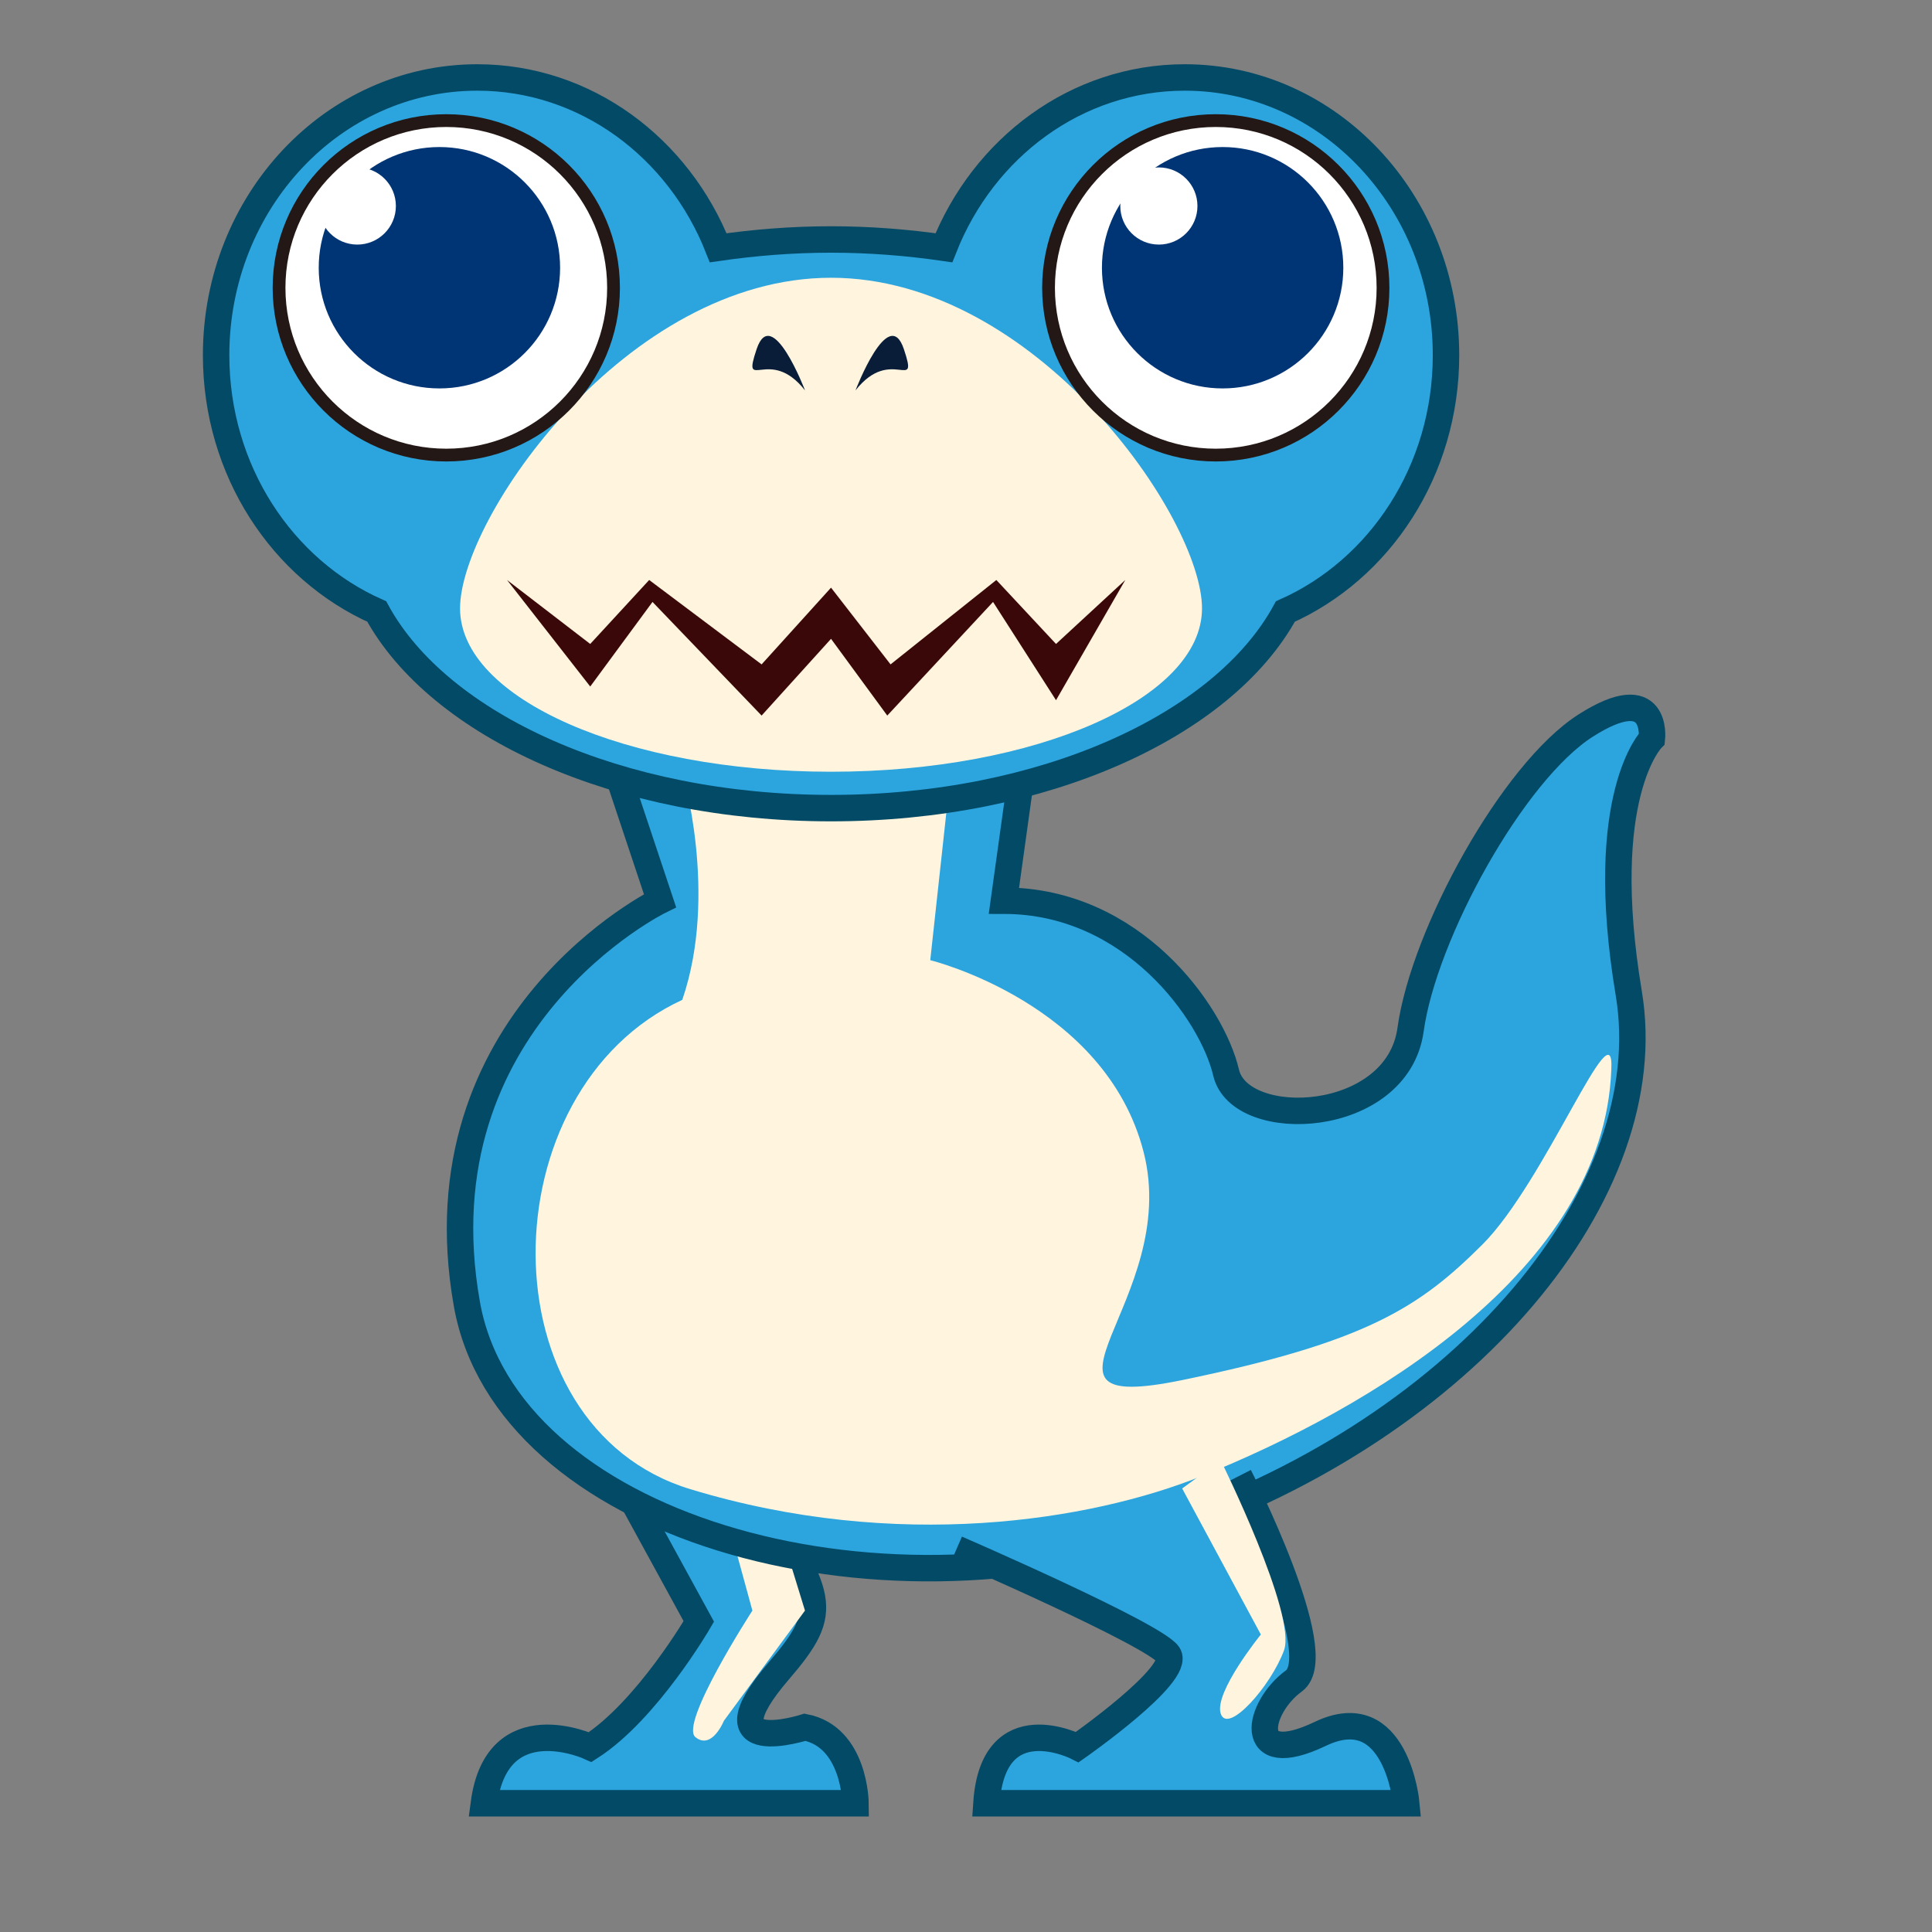 <?xml version="1.0" encoding="utf-8"?>
<!-- Generator: Adobe Illustrator 15.0.2, SVG Export Plug-In . SVG Version: 6.00 Build 0)  -->
<!DOCTYPE svg PUBLIC "-//W3C//DTD SVG 1.1//EN" "http://www.w3.org/Graphics/SVG/1.1/DTD/svg11.dtd">
<svg version="1.1" id="レイヤー_1" xmlns="http://www.w3.org/2000/svg" xmlns:xlink="http://www.w3.org/1999/xlink" x="0px"
	 y="0px" width="64px" height="64px" viewBox="0 0 64 64" enable-background="new 0 0 64 64" xml:space="preserve">
<rect x="0" y="0" width="64" height="64" fill="#808080" stroke="none"/>
<g>
	<g>
		<path fill="#2CA4DE" stroke="#034A66" stroke-width="0.876" stroke-miterlimit="3" d="M19.463,46.972l3.686,6.74
			c0,0-1.716,2.957-3.596,4.162c0,0-3.084-1.424-3.523,1.861H28.34c0,0-0.016-2.189-1.673-2.518c0,0-3.41,1.094-0.871-1.863
			c1.776-2.068,1.452-2.408-0.872-6.133L19.463,46.972z"/>
		<path fill="#FFF4DE" d="M24.297,51.062l0.627,2.291c0,0-2.434,3.756-1.886,4.193c0.547,0.438,0.942-0.543,0.942-0.543l2.686-3.65
			l-0.876-2.848L24.297,51.062z"/>
		<path fill="#2CA4DE" stroke="#034A66" stroke-width="0.876" stroke-miterlimit="3" d="M19.236,21.951l2.628,7.886
			c0,0-8.067,3.943-6.398,13.361c1.299,7.33,13.407,10.844,23.265,7.447c9.856-3.395,16.318-11.17,15.224-17.742
			c-1.096-6.571,0.767-8.433,0.767-8.433s0.219-1.971-2.19-0.438c-2.41,1.533-5.367,6.9-5.805,10.076
			c-0.438,3.176-5.65,3.395-6.111,1.424c-0.46-1.973-3.089-5.695-7.36-5.695l1.096-7.886H19.236z"/>
		<path fill="#FFF4DE" d="M22.601,25.565c0,0,1.205,4.052,0,7.557c-6.462,2.982-6.583,14.129,0.268,16.209
			c6.851,2.082,13.245,1.051,16.95-0.438c5.453-2.191,13.319-6.781,13.558-13.471c0.11-2.191-2.19,3.727-4.271,5.805
			c-2.081,2.076-3.834,3.232-9.944,4.49c-5.816,1.195-0.016-2.621-1.278-7.553c-1.264-4.934-7.068-6.357-7.068-6.357l0.713-6.538
			L22.601,25.565z"/>
		<path fill="#2CA4DE" stroke="#034A66" stroke-width="0.876" stroke-miterlimit="3" d="M39.248,2.566
			c-3.592,0-6.672,2.328-7.98,5.642c-1.2-0.174-2.448-0.275-3.738-0.275c-1.291,0-2.538,0.102-3.739,0.275
			c-1.308-3.314-4.388-5.642-7.98-5.642c-4.779,0-8.652,4.119-8.652,9.2c0,3.826,2.196,7.104,5.321,8.491
			c2.059,3.779,8.015,6.513,15.05,6.513c7.036,0,12.992-2.734,15.05-6.513c3.125-1.388,5.321-4.666,5.321-8.491
			C47.9,6.685,44.026,2.566,39.248,2.566z"/>
		<path fill="#FFF4DE" d="M39.818,20.153c0,2.989-5.502,5.412-12.289,5.412S15.24,23.142,15.24,20.153
			c0-2.989,5.502-10.952,12.289-10.952S39.818,17.164,39.818,20.153z"/>
		<g>
			<circle fill="#FFFFFF" stroke="#231815" stroke-width="0.423" stroke-miterlimit="3" cx="14.784" cy="9.535" r="5.54"/>
			<circle fill="#003575" cx="14.556" cy="8.869" r="3.998"/>
			<circle fill="#FFFFFF" cx="11.836" cy="6.824" r="1.278"/>
		</g>
		<g>
			<circle fill="#FFFFFF" stroke="#231815" stroke-width="0.423" stroke-miterlimit="3" cx="40.274" cy="9.535" r="5.54"/>
			<circle fill="#003575" cx="40.501" cy="8.869" r="3.998"/>
			<circle fill="#FFFFFF" cx="38.389" cy="6.824" r="1.278"/>
		</g>
		<polygon fill="#3A0808" points="16.796,19.213 19.552,21.332 21.505,19.213 25.229,22.009 27.529,19.467 29.501,22.009 
			33.005,19.213 34.982,21.332 37.276,19.213 34.982,23.195 32.896,19.94 29.392,23.704 27.529,21.162 25.229,23.704 21.615,19.94 
			19.552,22.742 		"/>
		<g>
			<path fill="#091C38" d="M28.34,12.932c0,0,1.095-2.875,1.601-1.369S29.52,11.426,28.34,12.932z"/>
			<path fill="#091C38" d="M26.667,12.932c0,0-1.096-2.875-1.602-1.369S25.487,11.426,26.667,12.932z"/>
		</g>
		<path fill="#2CA4DE" stroke="#034A66" stroke-width="0.876" stroke-miterlimit="3" d="M31.691,51.304
			c0,0,6.571,2.848,7.009,3.504c0.438,0.656-3.012,3.066-3.012,3.066s-2.791-1.424-3.011,1.861h13.908c0,0-0.328-3.504-2.848-2.299
			c-2.519,1.205-2.081-0.877-0.876-1.752c1.205-0.877-1.815-6.791-1.815-6.791"/>
		<path fill="#FFF4DE" d="M39.161,49.308l2.606,4.838c0,0-1.562,1.924-1.328,2.623c0.232,0.699,1.66-0.912,2.095-2.098
			c0.434-1.188-2.095-6.295-2.095-6.295L39.161,49.308z"/>
	</g>
</g>
</svg>

